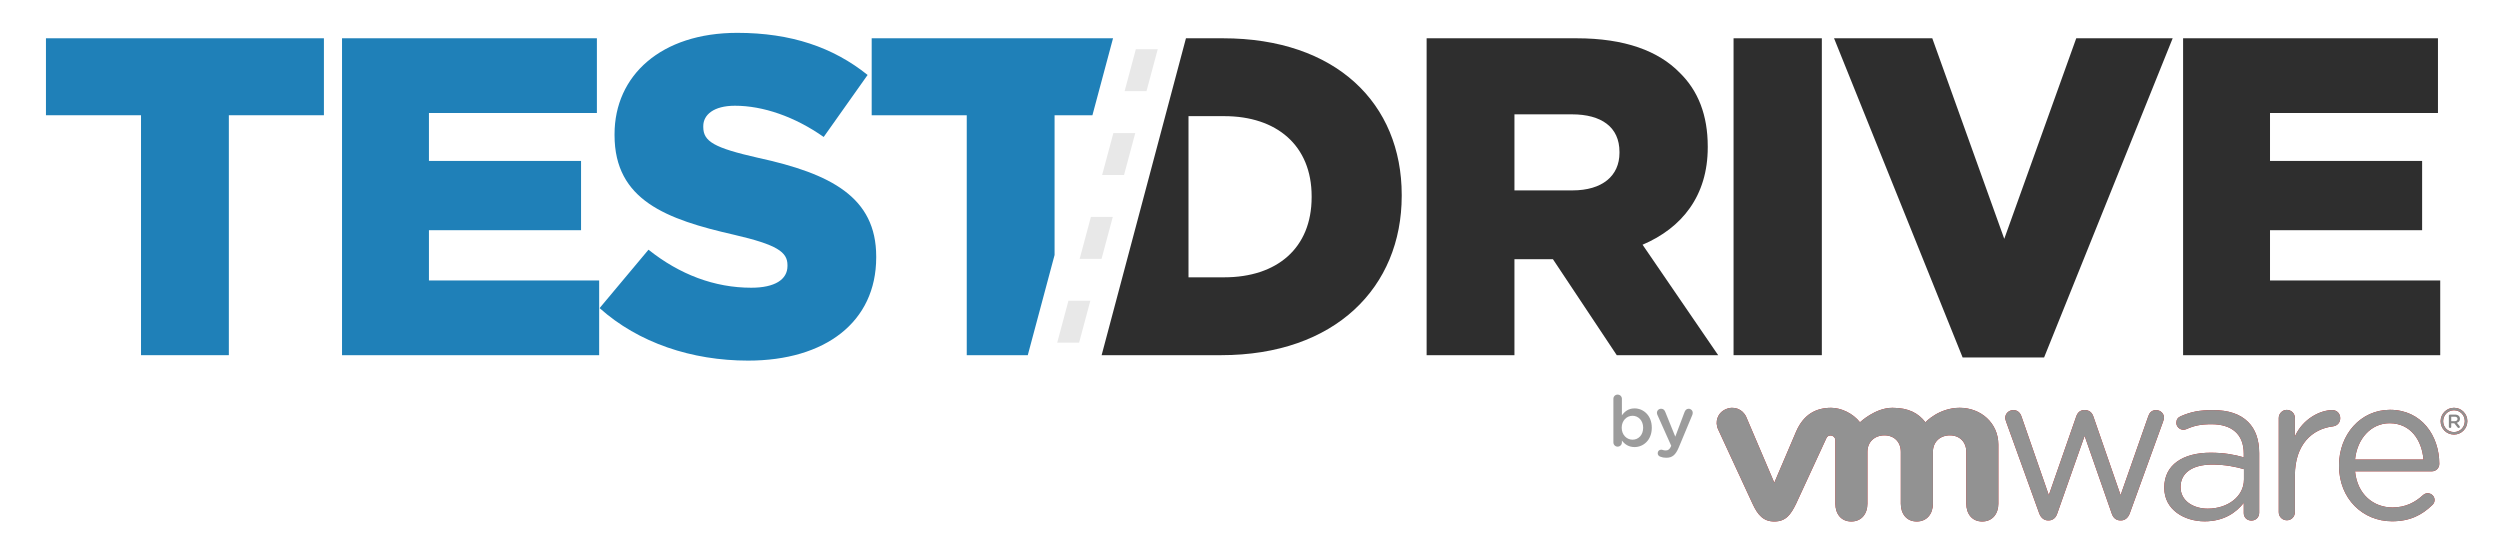 <?xml version="1.0" standalone="no"?><!DOCTYPE svg PUBLIC "-//W3C//DTD SVG 1.1//EN" "http://www.w3.org/Graphics/SVG/1.1/DTD/svg11.dtd"><svg width="100%" height="100%" viewBox="0 0 2609 580" version="1.1" xmlns="http://www.w3.org/2000/svg" xmlns:xlink="http://www.w3.org/1999/xlink" xml:space="preserve" style="fill-rule:evenodd;clip-rule:evenodd;stroke-linejoin:round;stroke-miterlimit:1.414;"><g id="Layer1"><g><path d="M147.168,370.662l91.653,0l0,-250.394l99.213,0l0,-80.315l-290.079,0l0,80.315l99.213,0l0,250.394Z" style="fill:#1f80b8;fill-rule:nonzero;"/><path d="M356.932,370.662l268.346,0l0,-77.953l-177.638,0l0,-52.441l158.74,0l0,-72.284l-158.74,0l0,-50.079l175.276,0l0,-77.953l-265.984,0l0,330.709Z" style="fill:#1f80b8;fill-rule:nonzero;"/><path d="M780.711,376.331c80.315,0 133.701,-40.157 133.701,-107.717l0,-0.945c0,-61.89 -47.244,-86.457 -123.307,-102.992c-45.827,-10.394 -57.165,-17.008 -57.165,-32.126l0,-0.945c0,-11.811 10.866,-21.26 33.071,-21.26c29.291,0 62.362,11.339 92.598,32.598l45.827,-64.724c-35.906,-28.819 -79.843,-43.937 -136.063,-43.937c-79.37,0 -128.031,44.409 -128.031,105.827l0,0.945c0,68.031 54.331,87.874 124.724,103.937c44.882,10.394 55.748,17.953 55.748,31.654l0,0.945c0,14.173 -13.228,22.677 -37.795,22.677c-38.268,0 -74.646,-13.701 -107.244,-39.685l-51.024,60.945c40.63,36.378 96.378,54.803 154.961,54.803Z" style="fill:#1f80b8;fill-rule:nonzero;"/><path d="M1008.9,370.662l63.688,0l27.966,-104.535l0,-145.859l39.496,0l21.506,-80.315l-251.869,2.84217e-14l0,80.315l99.213,0l0,250.394Z" style="fill:#1f80b8;fill-rule:nonzero;"/><path d="M1149.66,370.662l124.669,0c119.055,0 188.504,-70.866 188.504,-166.299l0,-0.945c0,-95.433 -68.504,-163.465 -186.614,-163.465l-38.559,0l-88,330.709ZM1240.32,289.402l0,-168.189l37.323,0c54.803,0 91.181,30.709 91.181,83.622l0,0.945c0,53.386 -36.378,83.622 -91.181,83.622l-37.323,0Z" style="fill:#2e2e2e;fill-rule:nonzero;"/><path d="M1488.82,370.662l91.653,0l0,-100.157l40.157,0l66.614,100.157l105.827,0l-78.898,-115.276c41.102,-17.48 68.031,-51.024 68.031,-101.575l0,-0.945c0,-32.598 -9.921,-58.11 -29.291,-77.008c-22.205,-22.677 -57.165,-35.906 -107.717,-35.906l-156.378,0l0,330.709ZM1580.48,198.694l0,-79.37l60,0c30.709,0 49.606,13.228 49.606,39.213l0,0.945c0,24.095 -17.953,39.213 -49.134,39.213l-60.472,0Z" style="fill:#2e2e2e;fill-rule:nonzero;"/><rect x="1809.14" y="39.953" width="92.126" height="330.709" style="fill:#2e2e2e;fill-rule:nonzero;"/><path d="M2048.19,373.024l85.039,0l134.173,-333.071l-100.63,0l-75.118,209.291l-75.118,-209.291l-102.52,0l134.173,333.071Z" style="fill:#2e2e2e;fill-rule:nonzero;"/><path d="M2278.27,370.662l268.346,0l0,-77.953l-177.638,0l0,-52.441l158.74,0l0,-72.284l-158.74,0l0,-50.079l175.276,0l0,-77.953l-265.984,0l0,330.709Z" style="fill:#2e2e2e;fill-rule:nonzero;"/></g><path d="M1103.3,357.622l11.723,-43.75l22.845,0l-11.723,43.75c-7.615,0 -15.23,0 -22.845,0ZM1126.74,270.122l11.723,-43.75l22.845,0l-11.723,43.75c-7.615,0 -15.23,0 -22.845,0ZM1150.19,182.622l11.723,-43.75l22.845,0l-11.723,43.75c-7.615,0 -15.23,0 -22.845,0ZM1173.64,95.122l11.723,-43.75l22.845,0l-11.723,43.75c-7.615,0 -15.23,0 -22.845,0Z" style="fill:#e8e8e8;fill-rule:nonzero;"/><g><path d="M1683.74,461.721c0,2.422 1.982,4.404 4.404,4.404c2.495,0 4.477,-1.982 4.477,-4.404l0,-1.982c2.715,3.596 6.752,6.825 13.21,6.825c9.174,0 17.981,-7.266 17.981,-20.109l0,-0.147c0,-12.917 -8.88,-20.109 -17.981,-20.109c-6.312,0 -10.348,3.229 -13.21,7.266l0,-17.247c0,-2.495 -1.982,-4.404 -4.477,-4.404c-2.495,0 -4.404,1.908 -4.404,4.404l0,45.503ZM1703.71,458.859c-6.018,0 -11.302,-4.991 -11.302,-12.403l0,-0.147c0,-7.413 5.284,-12.403 11.302,-12.403c6.018,0 11.082,4.917 11.082,12.403l0,0.147c0,7.633 -4.991,12.403 -11.082,12.403Z" style="fill:#757575;fill-opacity:0.714;fill-rule:nonzero;"/><path d="M1738.93,477.721c6.238,0 9.761,-2.936 13.064,-10.862l14.165,-33.98c0.147,-0.44 0.367,-1.394 0.367,-2.128c0,-2.349 -1.908,-4.183 -4.257,-4.183c-2.275,0 -3.523,1.541 -4.257,3.376l-9.688,25.76l-10.422,-25.76c-0.807,-2.055 -2.055,-3.376 -4.33,-3.376c-2.495,0 -4.404,1.835 -4.404,4.33c0,0.587 0.22,1.468 0.514,2.128l14.385,32.145l-0.294,0.807c-1.468,3.009 -2.862,4.11 -5.504,4.11c-1.248,0 -2.055,-0.22 -3.082,-0.514c-0.44,-0.147 -0.881,-0.294 -1.615,-0.294c-1.908,0 -3.596,1.468 -3.596,3.67c0,2.128 1.468,3.229 2.789,3.67c1.835,0.734 3.67,1.101 6.165,1.101Z" style="fill:#757575;fill-opacity:0.714;fill-rule:nonzero;"/><g><path d="M2341.78,500.458l0,-10.849c-8.303,-2.389 -19.439,-4.788 -33.174,-4.788c-21.149,0 -32.959,9.14 -32.959,23.223l0,0.437c0,14.093 13.09,22.349 28.378,22.349c20.719,0 37.755,-12.597 37.755,-30.372ZM2258.61,509.151l0,-0.437c0,-23.66 19.654,-36.257 48.237,-36.257c14.418,0 24.666,1.952 34.727,4.788l0,-3.914c0,-20.173 -12.484,-30.595 -33.623,-30.595c-11.351,0 -17.974,1.437 -26.268,5.109c-1.075,0.437 -2.178,0.66 -3.038,0.66c-3.927,0 -7.424,-3.273 -7.424,-7.168c0,-3.458 1.514,-5.604 4.581,-6.954c11.107,-4.788 19.479,-6.391 33.887,-6.391c15.913,0 28.143,4.099 36.437,12.364c7.639,7.595 11.566,18.444 11.566,32.761l0,61.928c0,4.759 -3.497,8.227 -8.088,8.227c-4.787,0 -8.03,-3.467 -8.03,-7.809l0,-10.703c-7.864,10.208 -20.973,19.309 -40.793,19.309c-20.973,0 -42.171,-11.927 -42.171,-34.917ZM1822.33,435.016c-3.692,-8.052 -12.826,-11.713 -21.364,-7.926c-8.538,3.759 -11.673,13.18 -7.815,21.241l35.812,77.391c5.627,12.141 11.566,18.503 22.702,18.503c11.908,0 17.085,-6.925 22.712,-18.503c0,0 31.24,-67.629 31.562,-68.319c0.313,-0.738 1.319,-2.914 4.494,-2.894c2.686,0.029 4.943,2.156 4.943,5.002l0,66.153c0,10.189 5.695,18.561 16.636,18.561c10.921,0 16.841,-8.372 16.841,-18.561l0,-54.109c0,-10.441 7.512,-17.211 17.769,-17.211c10.247,0 17.066,7.003 17.066,17.211l0,54.109c0,10.189 5.715,18.561 16.636,18.561c10.931,0 16.87,-8.372 16.87,-18.561l0,-54.109c0,-10.441 7.483,-17.211 17.749,-17.211c10.228,0 17.085,7.003 17.085,17.211l0,54.109c0,10.189 5.695,18.561 16.616,18.561c10.931,0 16.851,-8.372 16.851,-18.561l0,-61.588c0,-22.64 -18.296,-38.501 -40.325,-38.501c-21.999,0 -35.782,15.142 -35.782,15.142c-7.326,-9.441 -17.417,-15.123 -34.493,-15.123c-18.043,0 -33.819,15.123 -33.819,15.123c-7.326,-9.441 -19.811,-15.123 -30.136,-15.123c-15.981,0 -28.661,6.993 -36.407,24.592l-22.868,53.594l-29.335,-68.766ZM2572.25,439.527l0,-0.029c0,-6.245 -4.826,-11.344 -11.273,-11.344c-6.398,0 -11.322,5.196 -11.322,11.373l0,0.068c0,6.216 4.874,11.325 11.322,11.325c6.369,0 11.273,-5.196 11.273,-11.393ZM2547.03,439.614l0,-0.087c0,-7.576 6.184,-13.947 13.95,-13.947c7.873,0 13.959,6.313 13.959,13.889l0,0.058c0,7.605 -6.154,13.976 -13.959,13.976c-7.883,0 -13.95,-6.284 -13.95,-13.889ZM2128.06,535.534l-34.297,-94.97c-0.449,-1.311 -1.104,-3.04 -1.104,-4.565c0,-4.118 3.507,-8.023 8.518,-8.023c4.367,0 7.219,2.826 8.528,6.945l28.427,81.829l28.602,-82.062c1.309,-3.885 3.946,-6.711 8.303,-6.711l0.869,0c4.601,0 7.444,2.826 8.743,6.711l28.407,82.062l28.856,-82.257c1.114,-3.487 3.497,-6.517 8.088,-6.517c4.816,0 8.323,3.681 8.323,7.809c0,1.525 -0.664,3.244 -1.084,4.565l-34.542,95.184c-1.778,4.973 -5.255,7.586 -9.182,7.586l-0.664,0c-4.367,0 -7.659,-2.613 -9.182,-7.586l-28.172,-80.693l-28.427,80.693c-1.524,4.973 -4.806,7.586 -9.173,7.586l-0.459,0c-4.142,0 -7.629,-2.613 -9.378,-7.586ZM2378.1,436.25c0,-4.584 3.702,-8.489 8.303,-8.489c4.845,0 8.547,3.691 8.547,8.489l0,19.28c8.313,-18.726 26.746,-27.555 38.957,-27.555c5.05,0 8.352,3.691 8.352,8.479c0,4.575 -3.067,7.828 -7.473,8.489c-21.881,2.613 -39.836,18.94 -39.836,51.38l0,38.151c0,4.565 -3.517,8.479 -8.303,8.479c-4.845,0 -8.547,-3.701 -8.547,-8.479l0,-98.224ZM2529.15,479.597c-1.739,-20.251 -13.334,-37.899 -35.411,-37.899c-19.312,0 -33.887,16.142 -36.007,37.899l71.418,0ZM2496.32,544.011c-30.458,0 -55.329,-23.485 -55.329,-57.936l0,-0.456c0,-32.071 22.507,-57.936 53.19,-57.936c32.793,0 51.471,26.914 51.471,56.44c0,4.536 -3.683,7.76 -7.727,7.76l-80.19,0c2.335,24.116 19.273,37.695 39.025,37.695c13.715,0 23.786,-5.391 31.953,-12.937c1.28,-1.059 2.784,-1.913 4.708,-1.913c4.083,0 7.317,3.225 7.317,7.11c0,1.933 -0.86,3.875 -2.598,5.371c-10.492,10.13 -22.936,16.803 -41.819,16.803Z" style="fill:#d21515;"/><clipPath id="tag1"><path d="M2341.78,500.458l0,-10.849c-8.303,-2.389 -19.439,-4.788 -33.174,-4.788c-21.149,0 -32.959,9.14 -32.959,23.223l0,0.437c0,14.093 13.09,22.349 28.378,22.349c20.719,0 37.755,-12.597 37.755,-30.372ZM2258.61,509.151l0,-0.437c0,-23.66 19.654,-36.257 48.237,-36.257c14.418,0 24.666,1.952 34.727,4.788l0,-3.914c0,-20.173 -12.484,-30.595 -33.623,-30.595c-11.351,0 -17.974,1.437 -26.268,5.109c-1.075,0.437 -2.178,0.66 -3.038,0.66c-3.927,0 -7.424,-3.273 -7.424,-7.168c0,-3.458 1.514,-5.604 4.581,-6.954c11.107,-4.788 19.479,-6.391 33.887,-6.391c15.913,0 28.143,4.099 36.437,12.364c7.639,7.595 11.566,18.444 11.566,32.761l0,61.928c0,4.759 -3.497,8.227 -8.088,8.227c-4.787,0 -8.03,-3.467 -8.03,-7.809l0,-10.703c-7.864,10.208 -20.973,19.309 -40.793,19.309c-20.973,0 -42.171,-11.927 -42.171,-34.917ZM1822.33,435.016c-3.692,-8.052 -12.826,-11.713 -21.364,-7.926c-8.538,3.759 -11.673,13.18 -7.815,21.241l35.812,77.391c5.627,12.141 11.566,18.503 22.702,18.503c11.908,0 17.085,-6.925 22.712,-18.503c0,0 31.24,-67.629 31.562,-68.319c0.313,-0.738 1.319,-2.914 4.494,-2.894c2.686,0.029 4.943,2.156 4.943,5.002l0,66.153c0,10.189 5.695,18.561 16.636,18.561c10.921,0 16.841,-8.372 16.841,-18.561l0,-54.109c0,-10.441 7.512,-17.211 17.769,-17.211c10.247,0 17.066,7.003 17.066,17.211l0,54.109c0,10.189 5.715,18.561 16.636,18.561c10.931,0 16.87,-8.372 16.87,-18.561l0,-54.109c0,-10.441 7.483,-17.211 17.749,-17.211c10.228,0 17.085,7.003 17.085,17.211l0,54.109c0,10.189 5.695,18.561 16.616,18.561c10.931,0 16.851,-8.372 16.851,-18.561l0,-61.588c0,-22.64 -18.296,-38.501 -40.325,-38.501c-21.999,0 -35.782,15.142 -35.782,15.142c-7.326,-9.441 -17.417,-15.123 -34.493,-15.123c-18.043,0 -33.819,15.123 -33.819,15.123c-7.326,-9.441 -19.811,-15.123 -30.136,-15.123c-15.981,0 -28.661,6.993 -36.407,24.592l-22.868,53.594l-29.335,-68.766ZM2572.25,439.527l0,-0.029c0,-6.245 -4.826,-11.344 -11.273,-11.344c-6.398,0 -11.322,5.196 -11.322,11.373l0,0.068c0,6.216 4.874,11.325 11.322,11.325c6.369,0 11.273,-5.196 11.273,-11.393ZM2547.03,439.614l0,-0.087c0,-7.576 6.184,-13.947 13.95,-13.947c7.873,0 13.959,6.313 13.959,13.889l0,0.058c0,7.605 -6.154,13.976 -13.959,13.976c-7.883,0 -13.95,-6.284 -13.95,-13.889ZM2128.06,535.534l-34.297,-94.97c-0.449,-1.311 -1.104,-3.04 -1.104,-4.565c0,-4.118 3.507,-8.023 8.518,-8.023c4.367,0 7.219,2.826 8.528,6.945l28.427,81.829l28.602,-82.062c1.309,-3.885 3.946,-6.711 8.303,-6.711l0.869,0c4.601,0 7.444,2.826 8.743,6.711l28.407,82.062l28.856,-82.257c1.114,-3.487 3.497,-6.517 8.088,-6.517c4.816,0 8.323,3.681 8.323,7.809c0,1.525 -0.664,3.244 -1.084,4.565l-34.542,95.184c-1.778,4.973 -5.255,7.586 -9.182,7.586l-0.664,0c-4.367,0 -7.659,-2.613 -9.182,-7.586l-28.172,-80.693l-28.427,80.693c-1.524,4.973 -4.806,7.586 -9.173,7.586l-0.459,0c-4.142,0 -7.629,-2.613 -9.378,-7.586ZM2378.1,436.25c0,-4.584 3.702,-8.489 8.303,-8.489c4.845,0 8.547,3.691 8.547,8.489l0,19.28c8.313,-18.726 26.746,-27.555 38.957,-27.555c5.05,0 8.352,3.691 8.352,8.479c0,4.575 -3.067,7.828 -7.473,8.489c-21.881,2.613 -39.836,18.94 -39.836,51.38l0,38.151c0,4.565 -3.517,8.479 -8.303,8.479c-4.845,0 -8.547,-3.701 -8.547,-8.479l0,-98.224ZM2529.15,479.597c-1.739,-20.251 -13.334,-37.899 -35.411,-37.899c-19.312,0 -33.887,16.142 -36.007,37.899l71.418,0ZM2496.32,544.011c-30.458,0 -55.329,-23.485 -55.329,-57.936l0,-0.456c0,-32.071 22.507,-57.936 53.19,-57.936c32.793,0 51.471,26.914 51.471,56.44c0,4.536 -3.683,7.76 -7.727,7.76l-80.19,0c2.335,24.116 19.273,37.695 39.025,37.695c13.715,0 23.786,-5.391 31.953,-12.937c1.28,-1.059 2.784,-1.913 4.708,-1.913c4.083,0 7.317,3.225 7.317,7.11c0,1.933 -0.86,3.875 -2.598,5.371c-10.492,10.13 -22.936,16.803 -41.819,16.803Z"/></clipPath><g clip-path="url(#tag1)"><rect id="z" x="1790.79" y="421.001" width="784.149" height="124.751" style="fill:#929292;fill-rule:nonzero;"/></g><path d="M2555.63,445.432c0,0.675 0.546,1.211 1.254,1.211c0.687,0 1.233,-0.536 1.233,-1.211l0,-3.731l3.134,0l3.437,4.306c0.283,0.377 0.647,0.635 1.213,0.635c0.607,0 1.193,-0.456 1.193,-1.131c0,-0.377 -0.162,-0.635 -0.404,-0.933l-2.709,-3.354c1.901,-0.576 3.215,-1.925 3.215,-4.148l0,-0.04c0,-1.211 -0.425,-2.242 -1.173,-2.997c-0.91,-0.873 -2.305,-1.389 -4.084,-1.389l-5.055,0c-0.708,0 -1.254,0.536 -1.254,1.23l0,11.55ZM2558.11,439.538l0,-4.664l3.619,0c1.84,0 2.932,0.814 2.932,2.302l0,0.04c0,1.409 -1.132,2.322 -2.912,2.322l-3.639,0Z" style="fill:#868686;fill-rule:nonzero;"/></g></g></g></svg>